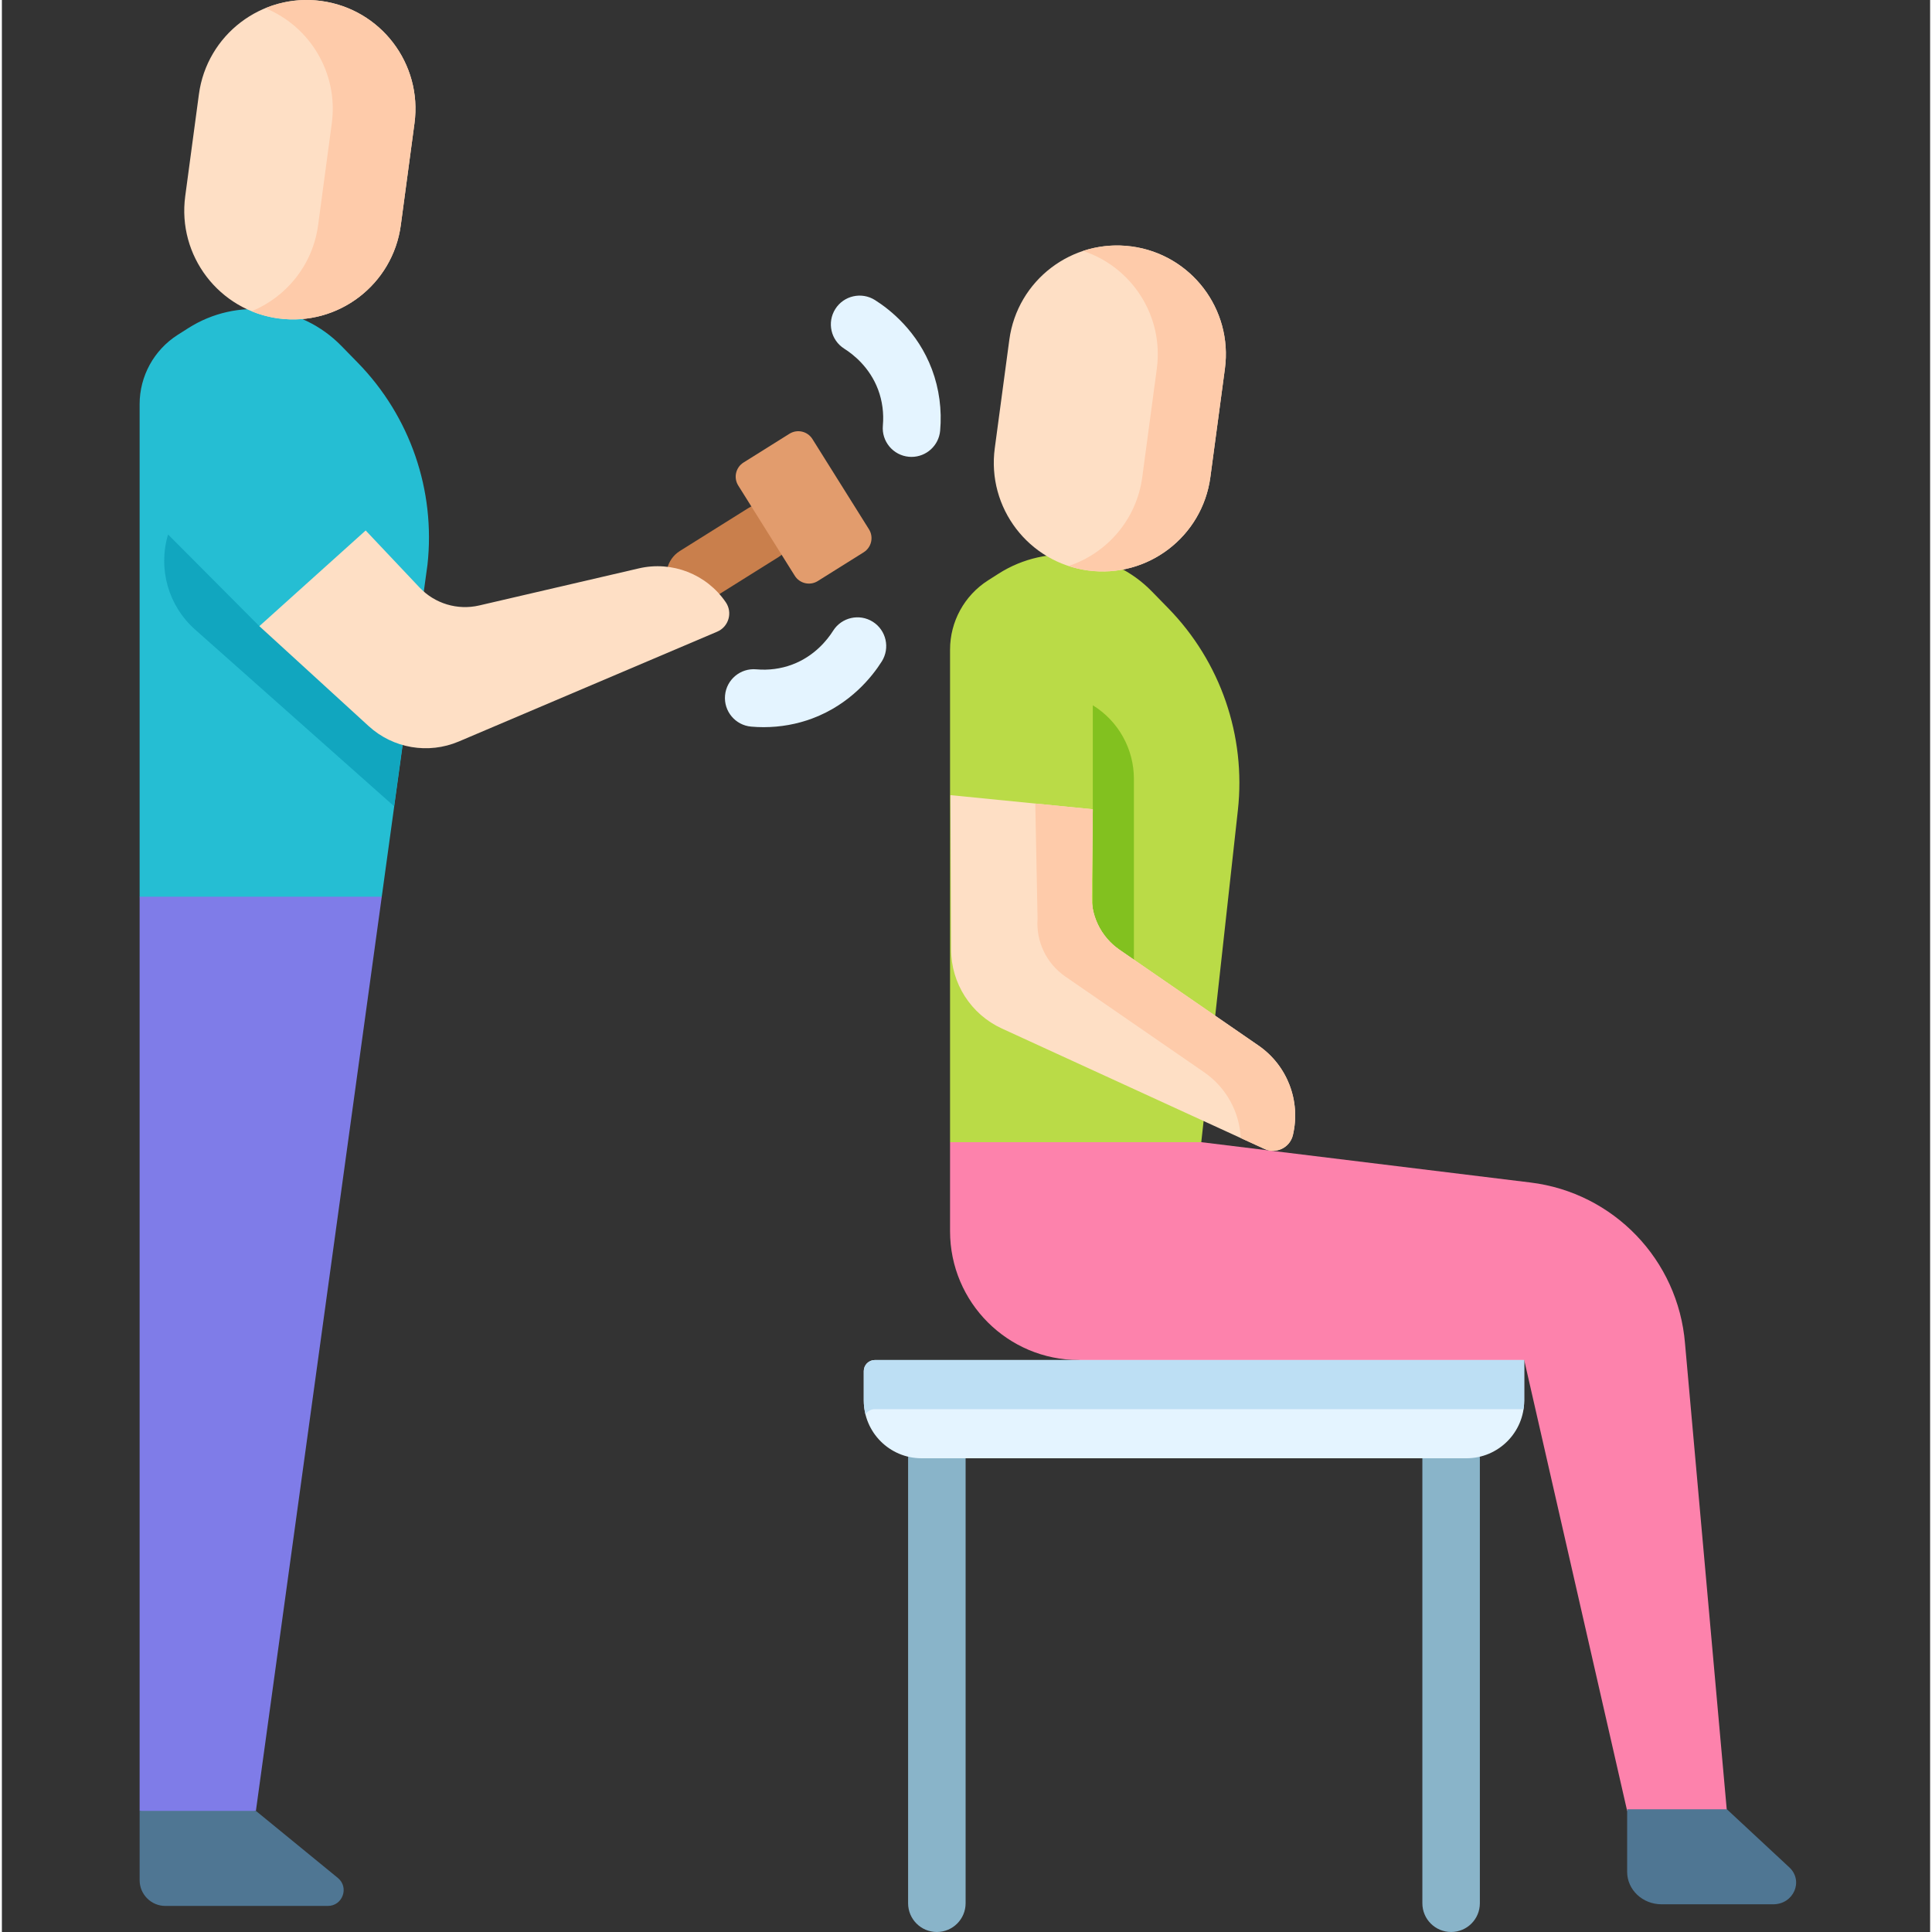 <svg height="511pt" viewBox="-36 0 511 512" width="511pt" xmlns="http://www.w3.org/2000/svg"><rect x="-36" y="0" width="511" height="512" fill="#333333" stroke="none"/><path d="m147.734 160.09c-2.535 0-5.016-1.266-6.465-3.574-2.234-3.566-1.152-8.27 2.414-10.504l18.082-11.328c3.566-2.234 8.27-1.152 10.5 2.414 2.234 3.566 1.156 8.27-2.41 10.504l-18.082 11.324c-1.258.789-2.656 1.164-4.039 1.164zm0 0" fill="#c97f4c"/><path d="m211.777 378.836c-4.211 0-7.621 3.41-7.621 7.621v117.922c0 4.211 3.414 7.621 7.621 7.621 4.207 0 7.621-3.414 7.621-7.621v-117.922c0-4.211-3.414-7.621-7.621-7.621zm0 0" fill="#89b4c9"/><path d="m348.062 378.836c-4.211 0-7.621 3.41-7.621 7.621v117.922c0 4.211 3.41 7.621 7.621 7.621 4.207 0 7.617-3.414 7.617-7.621v-117.922c.004-4.211-3.41-7.621-7.617-7.621zm0 0" fill="#89b4c9"/><path d="m76.785 149.676-12.113 87.957-21.039 30.465h-29.109l-14.023-30.465v-130.52c0-7.438 3.809-14.367 10.09-18.371l2.793-1.777c12.934-8.23 29.859-6.27 40.57 4.691l4.379 4.48c13.852 14.188 20.625 33.824 18.453 53.539zm0 0" fill="#25bed3"/><path d="m32.23 165.938-24.188-24.293c-2.723 9.07.066 18.895 7.148 25.184l52.742 46.828 2.77-20.102zm0 0" fill="#11a6bf"/><path d="m37.316 84.391c-15.777-2.117-26.848-16.621-24.73-32.398l3.625-27c2.117-15.777 16.621-26.852 32.398-24.734 15.777 2.121 26.852 16.625 24.734 32.402l-3.625 27c-2.117 15.777-16.625 26.848-32.402 24.73zm0 0" fill="#fedfc5"/><path d="m48.609.258c-5.199-.695-10.254.047-14.781 1.91 11.832 4.855 19.379 17.223 17.602 30.492l-3.625 27c-1.422 10.578-8.414 19.035-17.621 22.824 2.234.918 4.625 1.57 7.133 1.906 15.777 2.117 30.285-8.953 32.402-24.73l3.625-27c2.117-15.777-8.957-30.285-24.734-32.402zm0 0" fill="#fecbaa"/><path d="m60.406 140.578 14.266 15.105c4.051 4.289 10.074 6.105 15.82 4.773l42.32-9.832c8.793-2.043 17.941 1.527 23.031 8.984 1.867 2.738.766 6.5-2.285 7.797l-68.465 29.098c-8.082 3.438-17.426 1.84-23.906-4.086l-28.957-26.48zm0 0" fill="#fedfc5"/><path d="m64.672 237.633-33.355 242.27-16.293 4.328-14.523-4.328v-242.27zm0 0" fill="#7f7ce8"/><path d="m281.852 302.688-36.445-7.406-30.133 7.406v23.594c0 18.855 15.289 34.141 34.145 34.141l66.48 5.617 51.531-5.617 27.281 119.48h26.426l-11.09-123.871c-1.801-22.133-18.902-39.953-40.941-42.652zm0 0" fill="#fd82ac"/><path d="m215.273 302.688v-130.523c0-7.445 3.805-14.371 10.086-18.371l2.797-1.781c12.93-8.227 29.859-6.266 40.57 4.695l4.379 4.484c13.852 14.184 20.621 33.824 18.445 53.531l-9.699 87.965zm0 0" fill="#badb47"/><path d="m251.855 151.184c-15.777-2.117-26.852-16.625-24.73-32.402l3.855-28.738c2.121-15.777 16.625-26.852 32.402-24.734 15.777 2.117 26.852 16.625 24.73 32.402l-3.855 28.742c-2.117 15.777-16.625 26.848-32.402 24.73zm0 0" fill="#fedfc5"/><path d="m253.105 214.465v-27.562c6.77 4.172 10.891 11.555 10.891 19.504v52.559l-10.891-9.668zm0 0" fill="#82c11f"/><path d="m263.383 65.309c-4.477-.602-8.852-.137-12.871 1.191 12.941 4.246 21.434 17.227 19.555 31.211l-3.855 28.738c-1.52 11.301-9.391 20.184-19.531 23.543 1.656.543 3.387.949 5.176 1.191 15.777 2.117 30.285-8.957 32.402-24.734l3.855-28.738c2.117-15.777-8.953-30.285-24.73-32.402zm0 0" fill="#fecbaa"/><path d="m253.102 214.465-.254 21.883c-.457 6.055 2.336 11.895 7.336 15.344l36.812 25.379c7.652 5.273 11.277 14.707 9.133 23.746-.789 3.32-4.414 5.09-7.516 3.668l-69.598-31.914c-8.219-3.766-13.48-11.984-13.461-21.02l-.18-40.832" fill="#fedfc5"/><path d="m296.996 277.07-36.812-25.379c-5-3.449-7.793-9.289-7.336-15.344l.254-21.883-15.242-1.512.605 30.484c-.453 6.055 2.34 11.895 7.34 15.344l36.812 25.379c5.871 4.047 9.359 10.547 9.699 17.438l6.297 2.887c3.102 1.422 6.727-.348 7.516-3.664 2.145-9.043-1.48-18.477-9.133-23.75zm0 0" fill="#fecbaa"/><path d="m.504 498.266v-18.363h30.812l21.715 17.766c3.047 2.492 1.285 7.426-2.652 7.426h-43.051c-3.77 0-6.824-3.059-6.824-6.828zm0 0" fill="#4f7693"/><path d="m352.117 386.457h-144.398c-8.453 0-15.309-6.855-15.309-15.309v-7.797c0-1.617 1.312-2.93 2.926-2.93h172.094v10.727c0 8.453-6.855 15.309-15.312 15.309zm0 0" fill="#e4f4ff"/><path d="m195.336 360.422c-1.613 0-2.926 1.312-2.926 2.93v7.797c0 1.262.168 2.484.457 3.656.52-.816 1.43-1.363 2.469-1.363h171.902c.113-.75.191-1.512.191-2.293v-10.727zm0 0" fill="#bddff4"/><path d="m394.711 479.473v16.582c0 4.75 4.082 8.602 9.117 8.602h29.59c5.426 0 8.121-6.203 4.258-9.797l-16.539-15.387zm0 0" fill="#4f7693"/><path d="m192.387 146.359-12.168 7.625c-2.07 1.293-4.801.668-6.094-1.402l-14.984-23.914c-1.297-2.066-.668-4.797 1.398-6.094l12.168-7.621c2.07-1.297 4.797-.672 6.094 1.398l14.984 23.914c1.297 2.07.668 4.797-1.398 6.094zm0 0" fill="#e29c6d"/><g fill="#e4f4ff"><path d="m165.871 192.707c-1.109 0-2.215-.047-3.32-.148-4.191-.375-7.285-4.078-6.906-8.27.375-4.195 4.086-7.285 8.27-6.91 3.258.297 6.551-.141 9.531-1.262 5.91-2.219 9.332-6.57 10.844-8.969 2.25-3.555 6.957-4.617 10.516-2.371 3.559 2.25 4.617 6.957 2.371 10.516-2.535 4.012-8.297 11.309-18.375 15.094-4.086 1.535-8.5 2.32-12.93 2.32zm0 0"/><path d="m205.066 121.082c-.23 0-.461-.008-.691-.031-4.191-.375-7.285-4.078-6.906-8.27.293-3.258-.145-6.551-1.266-9.531-2.219-5.91-6.57-9.332-8.965-10.844-3.559-2.25-4.621-6.957-2.371-10.516 2.246-3.555 6.953-4.617 10.512-2.371 4.012 2.535 11.309 8.297 15.094 18.375 1.918 5.105 2.672 10.727 2.176 16.25-.359 3.961-3.684 6.938-7.582 6.938zm0 0"/></g></svg>